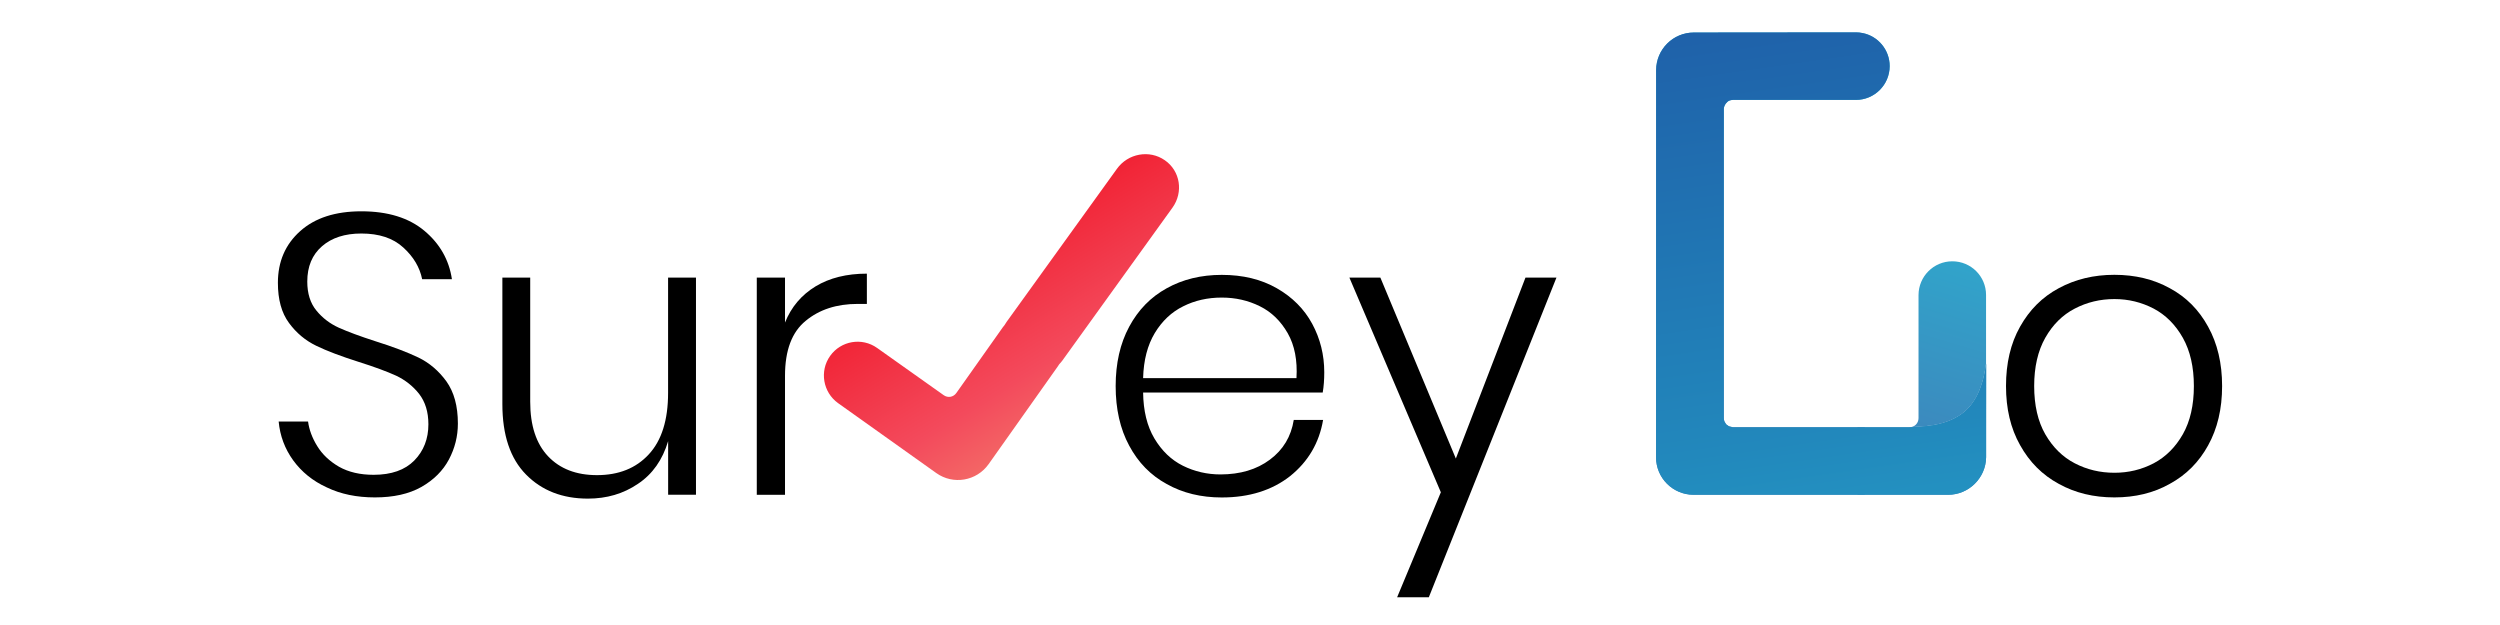 <?xml version="1.0" encoding="utf-8"?>
<!-- Generator: Adobe Illustrator 16.0.2, SVG Export Plug-In . SVG Version: 6.00 Build 0)  -->
<!DOCTYPE svg PUBLIC "-//W3C//DTD SVG 1.1//EN" "http://www.w3.org/Graphics/SVG/1.1/DTD/svg11.dtd">
<svg version="1.1" id="Layer_1" xmlns="http://www.w3.org/2000/svg" xmlns:xlink="http://www.w3.org/1999/xlink" x="0px" y="0px"
	 width="45.35px" height="11.34px" viewBox="0 0 45.35 11.34" style="enable-background:new 0 0 45.35 11.34;" xml:space="preserve"
	>
<linearGradient id="SVGID_1_" gradientUnits="userSpaceOnUse" x1="17.635" y1="4.878" x2="15.767" y2="0.282" gradientTransform="matrix(0.986 -0.168 0.168 0.986 1.925 6.426)">
	<stop  offset="0" style="stop-color:#F4806E"/>
	<stop  offset="0.415" style="stop-color:#F34A5C"/>
	<stop  offset="1" style="stop-color:#F11A2C"/>
</linearGradient>
<path style="fill:url(#SVGID_1_);" d="M21.13,2.907c-0.279-0.195-0.669-0.125-0.87,0.157l-2.001,2.776
	c-0.014,0.019-0.026,0.039-0.037,0.058c-0.011,0.012-0.021,0.024-0.031,0.039l-0.843,1.192c-0.054,0.076-0.153,0.094-0.23,0.039
	l-1.207-0.856c-0.275-0.196-0.657-0.131-0.853,0.145c-0.195,0.275-0.13,0.659,0.145,0.856l1.781,1.268
	c0.307,0.219,0.732,0.146,0.95-0.162l1.255-1.773c0.01-0.012,0.017-0.026,0.025-0.038c0.019-0.021,0.037-0.04,0.054-0.063l2-2.777
	C21.471,3.486,21.41,3.1,21.13,2.907z"/>
<g>
	<path d="M8.144,8.334c-0.109,0.205-0.275,0.371-0.501,0.5C7.417,8.961,7.136,9.023,6.8,9.023c-0.328,0-0.618-0.059-0.873-0.182
		C5.673,8.725,5.47,8.559,5.318,8.35C5.167,8.141,5.079,7.906,5.055,7.646h0.533c0.02,0.148,0.075,0.299,0.167,0.447
		C5.846,8.242,5.978,8.367,6.15,8.467c0.174,0.098,0.383,0.146,0.627,0.146c0.322,0,0.568-0.086,0.739-0.26
		c0.17-0.174,0.255-0.393,0.255-0.656c0-0.225-0.057-0.408-0.169-0.553C7.49,7.003,7.352,6.894,7.186,6.815
		c-0.167-0.076-0.393-0.16-0.682-0.251C6.187,6.463,5.931,6.367,5.736,6.272C5.542,6.178,5.376,6.041,5.242,5.858
		C5.107,5.675,5.041,5.433,5.041,5.13c0-0.384,0.135-0.697,0.404-0.937c0.269-0.241,0.639-0.36,1.111-0.36
		c0.479,0,0.861,0.118,1.142,0.353c0.281,0.235,0.448,0.529,0.5,0.879h-0.54C7.614,4.848,7.5,4.657,7.315,4.489
		C7.13,4.319,6.876,4.236,6.555,4.236c-0.299,0-0.537,0.077-0.714,0.231C5.663,4.622,5.574,4.834,5.574,5.108
		c0,0.216,0.055,0.392,0.166,0.526C5.85,5.769,5.986,5.872,6.147,5.945c0.161,0.072,0.381,0.154,0.66,0.244
		C7.129,6.29,7.39,6.39,7.589,6.485c0.2,0.097,0.369,0.241,0.508,0.432c0.139,0.194,0.209,0.448,0.209,0.767
		C8.306,7.914,8.251,8.131,8.144,8.334z"/>
	<path d="M12.625,5.036v3.938H12.12V8.002c-0.101,0.34-0.284,0.6-0.548,0.775c-0.264,0.18-0.567,0.268-0.908,0.268
		c-0.461,0-0.835-0.146-1.121-0.436C9.256,8.318,9.113,7.893,9.113,7.33V5.036h0.505v2.251c0,0.432,0.108,0.762,0.324,0.99
		s0.512,0.342,0.887,0.342c0.394,0,0.708-0.125,0.94-0.377c0.234-0.252,0.35-0.625,0.35-1.113V5.036H12.625z"/>
	<path d="M14.794,5.195c0.255-0.154,0.565-0.231,0.931-0.231v0.549h-0.167c-0.379,0-0.694,0.101-0.943,0.307
		c-0.251,0.204-0.375,0.537-0.375,0.997v2.159h-0.512V5.036h0.512v0.815C14.354,5.567,14.54,5.35,14.794,5.195z"/>
</g>
<g>
	<path d="M23.036,8.338c0.239-0.178,0.384-0.416,0.433-0.721h0.532c-0.071,0.418-0.272,0.758-0.599,1.02
		c-0.326,0.256-0.74,0.387-1.239,0.387c-0.375,0-0.708-0.08-0.999-0.244c-0.291-0.158-0.518-0.391-0.681-0.697
		c-0.164-0.303-0.245-0.664-0.245-1.079c0-0.413,0.081-0.772,0.245-1.077c0.164-0.305,0.39-0.538,0.681-0.698
		c0.291-0.162,0.624-0.243,0.999-0.243c0.384,0,0.716,0.081,0.999,0.243c0.28,0.16,0.495,0.375,0.641,0.644
		c0.146,0.271,0.219,0.563,0.219,0.88c0,0.134-0.009,0.257-0.028,0.367h-3.258c0.004,0.332,0.072,0.611,0.205,0.834
		c0.133,0.223,0.305,0.389,0.516,0.494s0.44,0.158,0.684,0.158C22.498,8.605,22.795,8.518,23.036,8.338z M21.464,5.556
		c-0.212,0.104-0.384,0.267-0.516,0.485c-0.132,0.219-0.203,0.492-0.212,0.818h2.782c0.019-0.322-0.033-0.593-0.158-0.813
		c-0.126-0.221-0.294-0.386-0.505-0.49c-0.212-0.106-0.444-0.158-0.692-0.158C21.908,5.398,21.675,5.45,21.464,5.556z"/>
	<path d="M25.04,5.036l1.369,3.282l1.263-3.282h0.562l-2.315,5.798h-0.575l0.793-1.904l-1.659-3.894H25.04z"/>
</g>
<g>
	<path d="M39.36,5.228c0.298,0.16,0.528,0.393,0.695,0.698c0.169,0.305,0.254,0.664,0.254,1.077c0,0.415-0.085,0.772-0.254,1.077
		c-0.167,0.303-0.397,0.535-0.695,0.697c-0.293,0.166-0.629,0.246-1.005,0.246c-0.374,0-0.71-0.08-1.009-0.246
		c-0.299-0.162-0.531-0.395-0.702-0.703c-0.172-0.305-0.255-0.66-0.255-1.071c0-0.413,0.083-0.772,0.255-1.077
		c0.171-0.305,0.403-0.538,0.702-0.698c0.299-0.162,0.635-0.243,1.009-0.243C38.731,4.985,39.067,5.066,39.36,5.228z M37.636,5.598
		c-0.222,0.115-0.4,0.292-0.535,0.53c-0.134,0.238-0.201,0.53-0.201,0.875c0,0.347,0.067,0.64,0.201,0.874
		c0.135,0.234,0.313,0.412,0.535,0.527c0.221,0.115,0.461,0.172,0.72,0.172c0.255,0,0.491-0.057,0.712-0.172
		c0.218-0.115,0.396-0.293,0.529-0.527s0.2-0.527,0.2-0.874c0-0.344-0.066-0.636-0.2-0.875c-0.134-0.238-0.312-0.415-0.529-0.53
		c-0.221-0.115-0.457-0.173-0.712-0.173C38.097,5.425,37.856,5.483,37.636,5.598z"/>
</g>
<g>
	
		<linearGradient id="SVGID_2_" gradientUnits="userSpaceOnUse" x1="-95.335" y1="176.734" x2="-95.309" y2="176.713" gradientTransform="matrix(104.458 -104.458 140.506 140.506 -14839.75 -34782.094)">
		<stop  offset="0" style="stop-color:#3F81BA"/>
		<stop  offset="1" style="stop-color:#2DAECF"/>
	</linearGradient>
	<polygon style="fill:url(#SVGID_2_);" points="34.637,7.75 33.694,7.75 33.694,7.75 	"/>
	
		<linearGradient id="SVGID_3_" gradientUnits="userSpaceOnUse" x1="-95.343" y1="176.721" x2="-95.317" y2="176.699" gradientTransform="matrix(104.458 -104.458 140.506 140.506 -14839.75 -34782.094)">
		<stop  offset="0" style="stop-color:#3F81BA"/>
		<stop  offset="1" style="stop-color:#2DAECF"/>
	</linearGradient>
	<path style="fill:url(#SVGID_3_);" d="M31.27,7.584l0.001-5.607c0-0.039,0.016-0.072,0.037-0.1c-0.021,0.027-0.037,0.061-0.037,0.1
		L31.27,7.584z"/>
	
		<linearGradient id="SVGID_4_" gradientUnits="userSpaceOnUse" x1="-95.344" y1="176.721" x2="-95.344" y2="176.721" gradientTransform="matrix(104.458 -104.458 140.506 140.506 -14839.75 -34782.094)">
		<stop  offset="0" style="stop-color:#3F81BA"/>
		<stop  offset="1" style="stop-color:#2DAECF"/>
	</linearGradient>
	<path style="fill:url(#SVGID_4_);" d="M31.336,7.715c-0.006-0.006-0.014-0.008-0.018-0.012C31.322,7.707,31.33,7.709,31.336,7.715z
		"/>
	
		<linearGradient id="SVGID_5_" gradientUnits="userSpaceOnUse" x1="-95.338" y1="176.727" x2="-95.311" y2="176.705" gradientTransform="matrix(104.458 -104.458 140.506 140.506 -14839.75 -34782.094)">
		<stop  offset="0" style="stop-color:#3F81BA"/>
		<stop  offset="1" style="stop-color:#2DAECF"/>
	</linearGradient>
	<path style="fill:url(#SVGID_5_);" d="M31.372,1.824c0.021-0.007,0.042-0.012,0.065-0.012h2.23h-2.23
		C31.414,1.812,31.393,1.817,31.372,1.824z"/>
	
		<linearGradient id="SVGID_6_" gradientUnits="userSpaceOnUse" x1="-95.332" y1="176.733" x2="-95.306" y2="176.712" gradientTransform="matrix(104.458 -104.458 140.506 140.506 -14839.75 -34782.094)">
		<stop  offset="0" style="stop-color:#3F81BA"/>
		<stop  offset="1" style="stop-color:#2DAECF"/>
	</linearGradient>
	<path style="fill:url(#SVGID_6_);" d="M34.28,1.199c0-0.295-0.21-0.543-0.489-0.599C34.07,0.656,34.28,0.904,34.28,1.199z"/>
	
		<linearGradient id="SVGID_7_" gradientUnits="userSpaceOnUse" x1="-95.344" y1="176.721" x2="-95.344" y2="176.721" gradientTransform="matrix(104.458 -104.458 140.506 140.506 -14839.75 -34782.094)">
		<stop  offset="0" style="stop-color:#3F81BA"/>
		<stop  offset="1" style="stop-color:#2DAECF"/>
	</linearGradient>
	<path style="fill:url(#SVGID_7_);" d="M31.371,7.736c0.009,0.004,0.021,0.004,0.03,0.006C31.392,7.74,31.38,7.74,31.371,7.736z"/>
	
		<linearGradient id="SVGID_8_" gradientUnits="userSpaceOnUse" x1="-95.331" y1="176.739" x2="-95.305" y2="176.718" gradientTransform="matrix(104.458 -104.458 140.506 140.506 -14839.75 -34782.094)">
		<stop  offset="0" style="stop-color:#3F81BA"/>
		<stop  offset="1" style="stop-color:#2DAECF"/>
	</linearGradient>
	<path style="fill:url(#SVGID_8_);" d="M36.027,6.597V5.35c0-0.336-0.272-0.61-0.612-0.61c-0.338,0-0.612,0.274-0.613,0.612v2.232
		c0,0.094-0.071,0.166-0.165,0.166c0.218-0.018,0.613-0.004,0.941-0.236C35.822,7.342,35.972,7.035,36.027,6.597z"/>
	
		<linearGradient id="SVGID_9_" gradientUnits="userSpaceOnUse" x1="-95.343" y1="176.72" x2="-95.31" y2="176.693" gradientTransform="matrix(104.458 -104.458 140.506 140.506 -14839.75 -34782.094)">
		<stop  offset="0" style="stop-color:#3F81BA"/>
		<stop  offset="1" style="stop-color:#2DAECF"/>
	</linearGradient>
	<path style="fill:url(#SVGID_9_);" d="M31.282,7.65c0.002,0.004,0.004,0.004,0.006,0.008C31.286,7.654,31.284,7.654,31.282,7.65z"
		/>
	
		<linearGradient id="SVGID_10_" gradientUnits="userSpaceOnUse" x1="-95.342" y1="176.722" x2="-95.342" y2="176.722" gradientTransform="matrix(104.458 -104.458 140.506 140.506 -14839.75 -34782.094)">
		<stop  offset="0" style="stop-color:#26ADCE"/>
		<stop  offset="0.379" style="stop-color:#2288BC"/>
		<stop  offset="1" style="stop-color:#1E5AA6"/>
	</linearGradient>
	<path style="fill:url(#SVGID_10_);" d="M31.27,7.584c0,0.023,0.005,0.045,0.013,0.066C31.274,7.629,31.27,7.607,31.27,7.584z"/>
	
		<linearGradient id="SVGID_11_" gradientUnits="userSpaceOnUse" x1="-95.343" y1="176.722" x2="-95.343" y2="176.722" gradientTransform="matrix(104.458 -104.458 140.506 140.506 -14839.75 -34782.094)">
		<stop  offset="0" style="stop-color:#26ADCE"/>
		<stop  offset="0.379" style="stop-color:#2288BC"/>
		<stop  offset="1" style="stop-color:#1E5AA6"/>
	</linearGradient>
	<path style="fill:url(#SVGID_11_);" d="M31.318,7.703c-0.013-0.014-0.022-0.029-0.03-0.045C31.296,7.674,31.306,7.689,31.318,7.703
		z"/>
	
		<linearGradient id="SVGID_12_" gradientUnits="userSpaceOnUse" x1="-95.343" y1="176.722" x2="-95.343" y2="176.722" gradientTransform="matrix(104.458 -104.458 140.506 140.506 -14839.75 -34782.094)">
		<stop  offset="0" style="stop-color:#26ADCE"/>
		<stop  offset="0.379" style="stop-color:#2288BC"/>
		<stop  offset="1" style="stop-color:#1E5AA6"/>
	</linearGradient>
	<path style="fill:url(#SVGID_12_);" d="M31.336,7.715c0.012,0.008,0.021,0.018,0.035,0.021C31.356,7.732,31.348,7.723,31.336,7.715
		z"/>
	
		<linearGradient id="SVGID_13_" gradientUnits="userSpaceOnUse" x1="-95.343" y1="176.723" x2="-95.343" y2="176.723" gradientTransform="matrix(104.458 -104.458 140.506 140.506 -14839.75 -34782.094)">
		<stop  offset="0" style="stop-color:#26ADCE"/>
		<stop  offset="0.379" style="stop-color:#2288BC"/>
		<stop  offset="1" style="stop-color:#1E5AA6"/>
	</linearGradient>
	<path style="fill:url(#SVGID_13_);" d="M31.434,7.75c-0.01,0-0.022-0.004-0.032-0.008C31.411,7.746,31.424,7.75,31.434,7.75
		L31.434,7.75z"/>
	
		<linearGradient id="SVGID_14_" gradientUnits="userSpaceOnUse" x1="-95.315" y1="176.701" x2="-95.315" y2="176.701" gradientTransform="matrix(104.458 -104.458 140.506 140.506 -14839.75 -34782.094)">
		<stop  offset="0" style="stop-color:#26ADCE"/>
		<stop  offset="0.379" style="stop-color:#2288BC"/>
		<stop  offset="1" style="stop-color:#1E5AA6"/>
	</linearGradient>
	<path style="fill:url(#SVGID_14_);" d="M31.308,1.877c0.017-0.022,0.037-0.042,0.064-0.053C31.345,1.835,31.324,1.855,31.308,1.877
		z"/>
	
		<linearGradient id="SVGID_15_" gradientUnits="userSpaceOnUse" x1="-95.325" y1="176.751" x2="-95.334" y2="176.689" gradientTransform="matrix(104.458 -104.458 140.506 140.506 -14839.75 -34782.094)">
		<stop  offset="0" style="stop-color:#26ADCE"/>
		<stop  offset="0.379" style="stop-color:#2288BC"/>
		<stop  offset="1" style="stop-color:#1E5AA6"/>
	</linearGradient>
	<path style="fill:url(#SVGID_15_);" d="M30.727,0.59c-0.378,0-0.683,0.305-0.685,0.681l-0.001,7.022l0.001-7.022
		C30.044,0.895,30.349,0.59,30.727,0.59z"/>
	
		<linearGradient id="SVGID_16_" gradientUnits="userSpaceOnUse" x1="-95.332" y1="176.737" x2="-95.306" y2="176.716" gradientTransform="matrix(104.458 -104.458 140.506 140.506 -14839.75 -34782.094)">
		<stop  offset="0" style="stop-color:#3F81BA"/>
		<stop  offset="1" style="stop-color:#2DAECF"/>
	</linearGradient>
	<path style="fill:url(#SVGID_16_);" d="M35.578,7.514c-0.328,0.232-0.724,0.219-0.941,0.236h-0.942v1.225h1.645
		c0.375,0,0.683-0.307,0.688-0.68c0-0.213,0-0.406,0-0.586l0.001-1.112C35.972,7.035,35.822,7.342,35.578,7.514z"/>
	
		<linearGradient id="SVGID_17_" gradientUnits="userSpaceOnUse" x1="-95.339" y1="176.725" x2="-95.313" y2="176.703" gradientTransform="matrix(104.458 -104.458 140.506 140.506 -14839.75 -34782.094)">
		<stop  offset="0" style="stop-color:#3F81BA"/>
		<stop  offset="1" style="stop-color:#2DAECF"/>
	</linearGradient>
	<path style="fill:url(#SVGID_17_);" d="M31.434,7.75L31.434,7.75c-0.01,0-0.022-0.004-0.032-0.008
		c-0.01-0.002-0.021-0.002-0.03-0.006c-0.015-0.004-0.023-0.014-0.035-0.021c-0.006-0.006-0.014-0.008-0.018-0.012
		c-0.013-0.014-0.022-0.029-0.03-0.045c-0.002-0.004-0.004-0.004-0.006-0.008c-0.008-0.021-0.013-0.043-0.013-0.066l0.001-5.607
		c0-0.039,0.016-0.072,0.037-0.1c0.017-0.022,0.037-0.042,0.064-0.053c0.021-0.007,0.042-0.012,0.065-0.012h2.23
		c0.337,0,0.612-0.275,0.612-0.613c0-0.295-0.21-0.543-0.489-0.599c-0.039-0.008-0.081-0.013-0.121-0.013L30.727,0.59
		c-0.378,0-0.683,0.305-0.685,0.681l-0.001,7.022c-0.002,0.375,0.303,0.682,0.681,0.682h3.105V7.75H31.434z"/>
	<linearGradient id="SVGID_18_" gradientUnits="userSpaceOnUse" x1="33.885" y1="13.383" x2="31.812" y2="-1.024">
		<stop  offset="0" style="stop-color:#26ADCE"/>
		<stop  offset="0.379" style="stop-color:#2288BC"/>
		<stop  offset="1" style="stop-color:#1E5AA6"/>
	</linearGradient>
	<path style="fill:url(#SVGID_18_);" d="M35.578,7.514c-0.328,0.232-0.724,0.219-0.941,0.236h-0.81l0,0h-2.394l0,0
		c-0.01,0-0.022-0.004-0.032-0.008c-0.01-0.002-0.021-0.002-0.03-0.006c-0.015-0.004-0.023-0.014-0.035-0.021
		c-0.006-0.006-0.014-0.008-0.018-0.012c-0.013-0.014-0.022-0.029-0.03-0.045c-0.002-0.004-0.004-0.004-0.006-0.008
		c-0.008-0.021-0.013-0.043-0.013-0.066l0.001-5.607c0-0.039,0.016-0.072,0.037-0.1c0.017-0.022,0.037-0.042,0.064-0.053
		c0.021-0.007,0.042-0.012,0.065-0.012h2.23c0.337,0,0.612-0.275,0.612-0.613c0-0.295-0.21-0.543-0.489-0.599
		c-0.039-0.008-0.081-0.013-0.121-0.013L30.727,0.59c-0.378,0-0.683,0.305-0.685,0.681l-0.001,7.022
		c-0.002,0.375,0.303,0.682,0.681,0.682h2.973l0,0h1.645c0.375,0,0.683-0.307,0.688-0.68c0-0.213,0-0.406,0-0.586l0.001-1.112
		C35.972,7.035,35.822,7.342,35.578,7.514z"/>
</g>
</svg>
